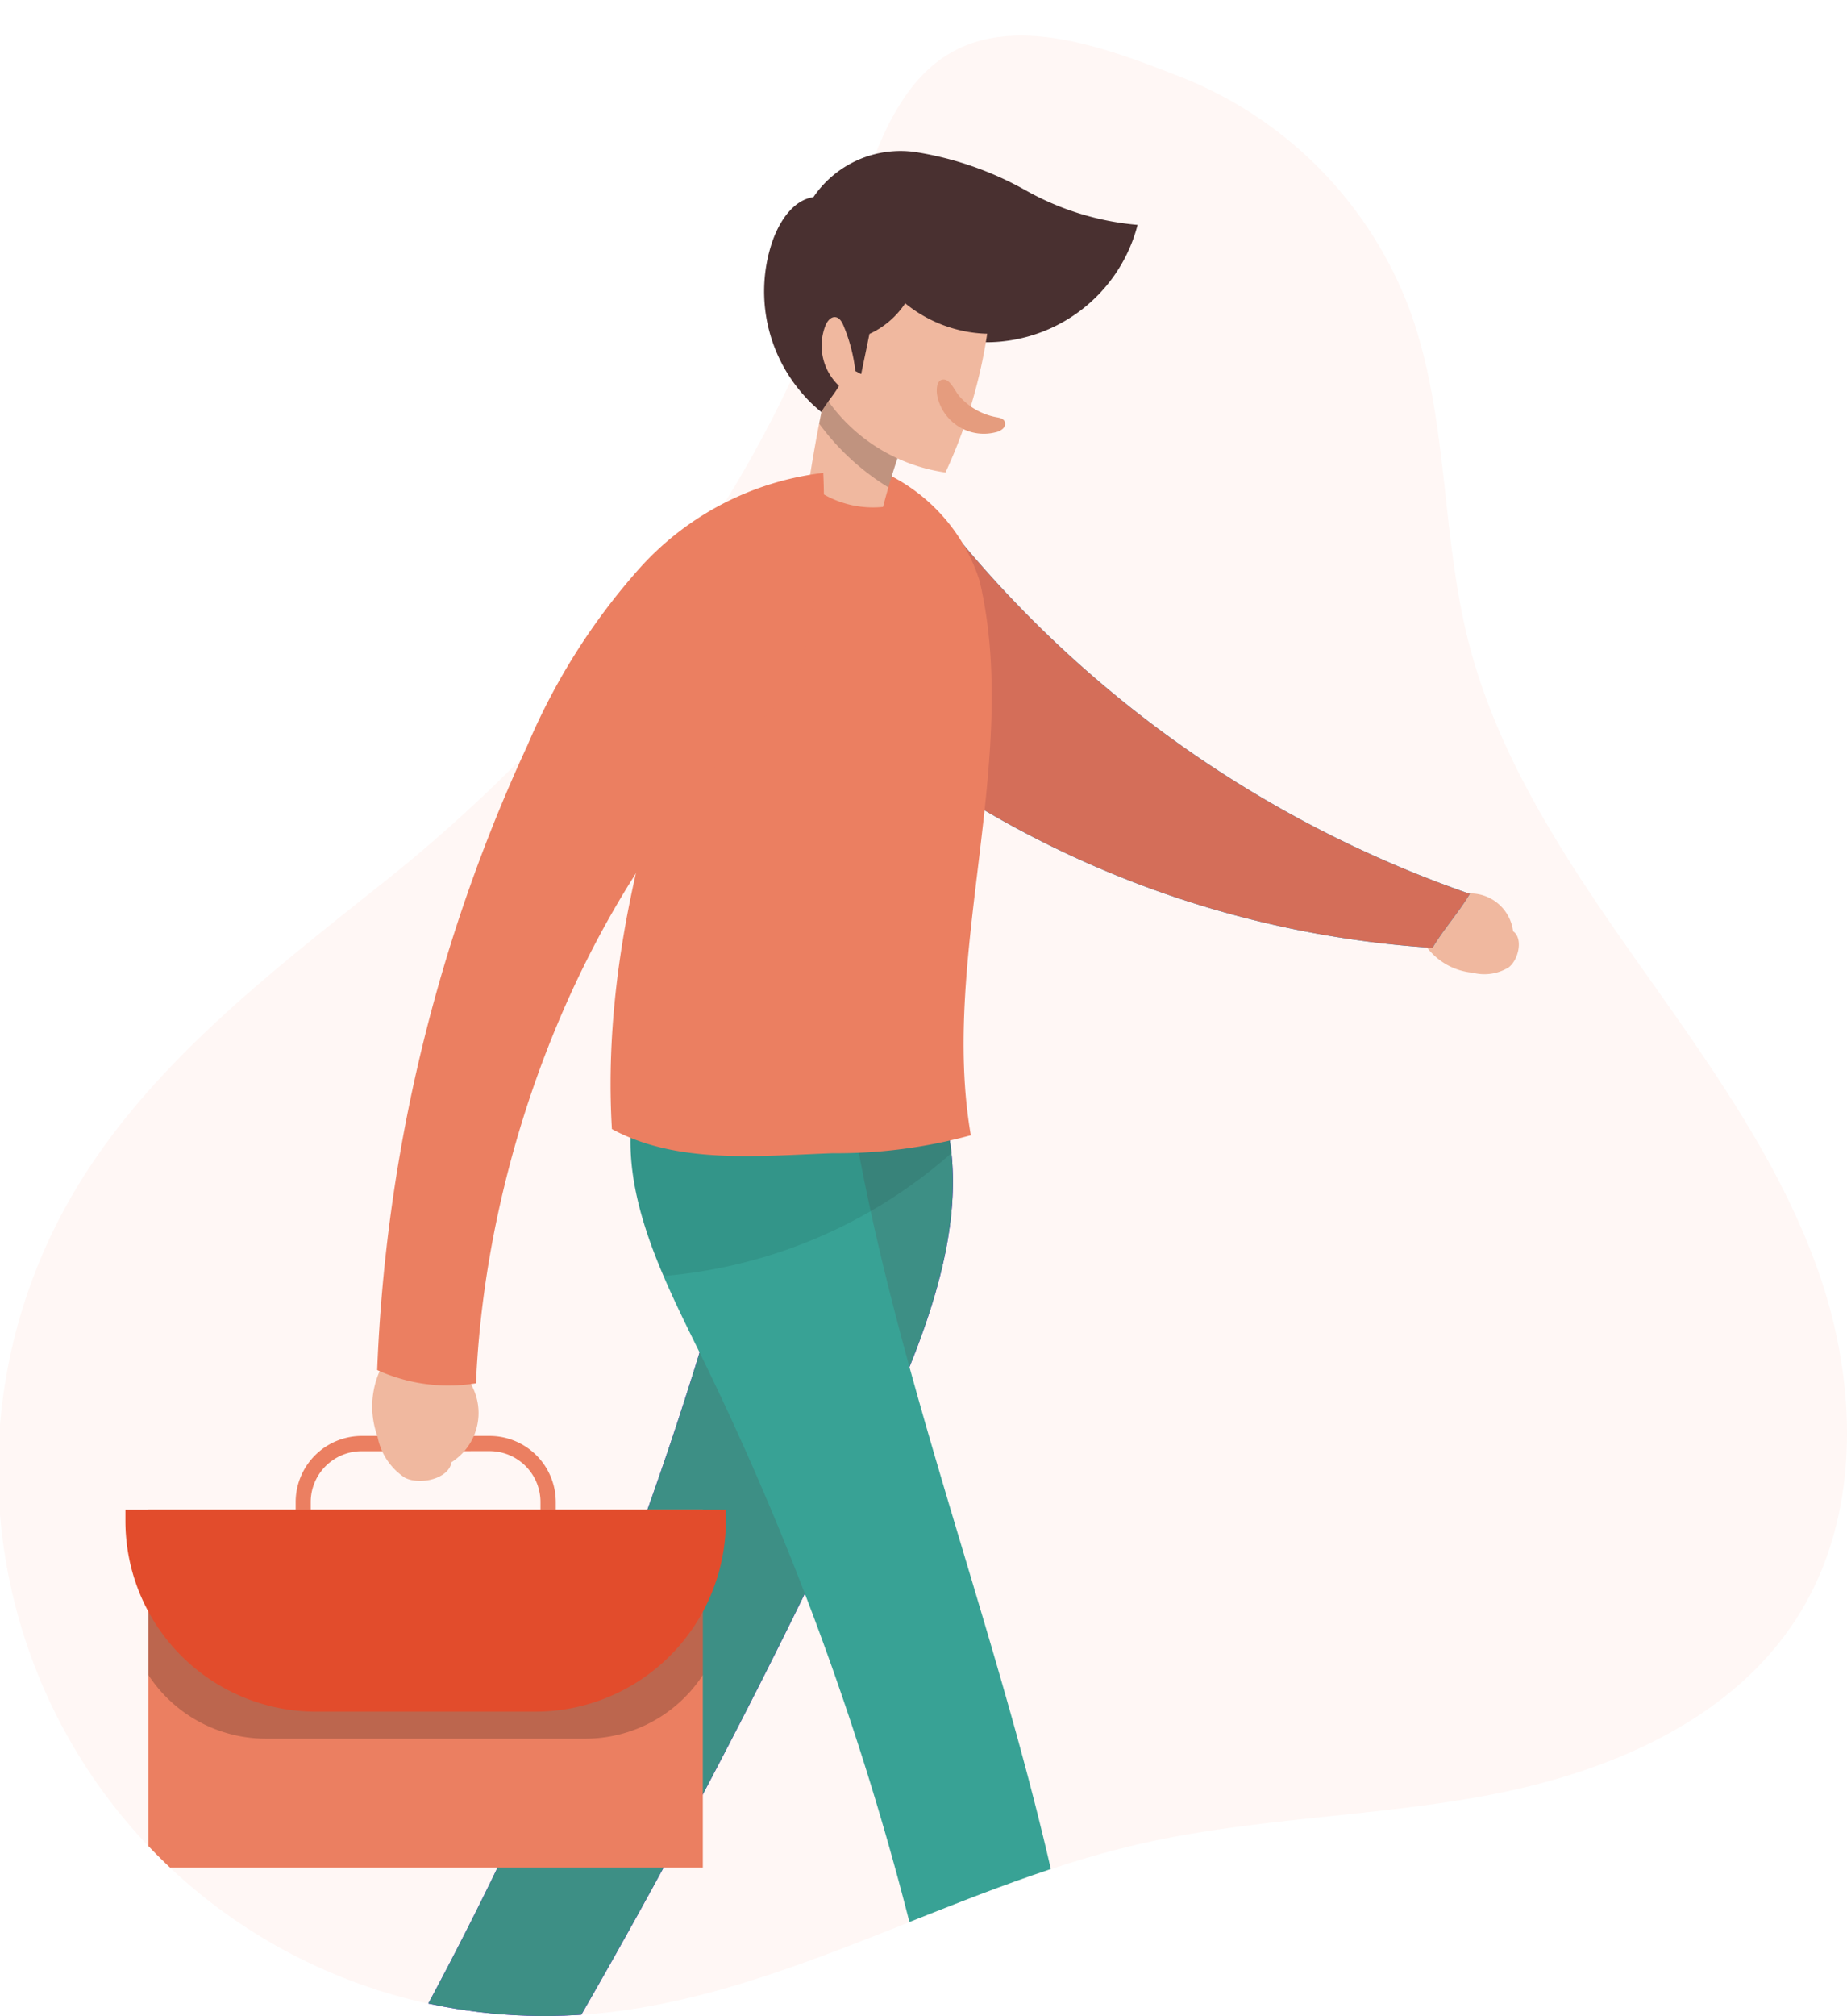 <svg xmlns="http://www.w3.org/2000/svg" xmlns:xlink="http://www.w3.org/1999/xlink" width="89.465" height="97.626" viewBox="0 0 89.465 97.626"><defs><style>.a{fill:none;}.b{fill:#fee3dc;opacity:0.3;}.c{clip-path:url(#a);}.d{fill:#f0b89f;}.e{fill:#493030;}.f{fill:#009ceb;}.g{fill:#d46e59;}.h{fill:#7700e6;}.i{fill:#3d8f85;}.j{fill:#38a295;}.k{opacity:0.084;}.l{fill:#eb7f61;}.m{opacity:0.2;}.n{fill:#e59c7e;}.o{fill:#e24c2c;}</style><clipPath id="a"><path class="a" d="M119.323,200.548c-1.952-5.5-5.474-10.285-8.837-15.06s-6.674-9.756-8.1-15.419c-1.327-5.271-.963-10.923-2.838-16.025a19.436,19.436,0,0,0-11.061-11.258,24.54,24.54,0,0,0-7.287-2,14.553,14.553,0,0,0-6.988-1.739c-5.783.08-11.2,3.42-14.755,7.984s-5.429,10.232-6.433,15.929a31.968,31.968,0,0,0,.113,13.723c.159.6.35,1.192.567,1.775q-2.073,1.889-4.277,3.647c-5.569,4.441-11.367,8.95-14.856,15.16a26.452,26.452,0,0,0,24.64,39.362c9.485-.568,17.92-6.126,27.178-8.268,5.656-1.308,11.539-1.319,17.238-2.435s11.515-3.616,14.657-8.5C121.446,212.52,121.276,206.053,119.323,200.548Z" transform="translate(-31.271 -139.05)"/></clipPath></defs><g transform="translate(-594.271 -329.105)"><path class="b" d="M65.152,165.906a74.865,74.865,0,0,1-15.723,16.819c-5.569,4.441-11.367,8.95-14.856,15.16a26.452,26.452,0,0,0,24.64,39.362c9.485-.567,17.92-6.126,27.178-8.268,5.656-1.308,11.539-1.319,17.238-2.435s11.515-3.616,14.657-8.5c3.16-4.911,2.99-11.379,1.037-16.882s-5.474-10.286-8.837-15.06-6.674-9.757-8.1-15.42c-1.327-5.271-.963-10.923-2.838-16.025A19.436,19.436,0,0,0,88.487,143.4c-3.247-1.26-7.817-3.1-11.155-1.184-3.029,1.738-4.061,6.018-5.051,9.077A59.077,59.077,0,0,1,65.152,165.906Z" transform="translate(563 189.44)"/><g transform="translate(594.271 329.105)"><g class="c" transform="translate(0 0)"><g transform="translate(6.075 7.336)"><path class="d" d="M125.912,198.089a2.092,2.092,0,0,1,3.209,1.5c.5.341.268,1.386-.216,1.75a2.258,2.258,0,0,1-1.747.256,3.133,3.133,0,0,1-2.507-1.7C125.062,199.378,125.355,198.448,125.912,198.089Z" transform="translate(-61.905 -161.828)"/><path class="e" d="M91.661,158.221a7.581,7.581,0,0,0,7.921-5.663,13.363,13.363,0,0,1-5.408-1.667,15.97,15.97,0,0,0-5.359-1.862,5.1,5.1,0,0,0-4.934,2.184c-1.057.158-1.737,1.322-2.053,2.343a7.539,7.539,0,0,0,3.359,8.708,7.857,7.857,0,0,1,2.675-2.916C88.945,158.744,90.907,159.206,91.661,158.221Z" transform="translate(-50.555 -149.004)"/><path class="f" d="M92.233,172.837a55.835,55.835,0,0,0,25.718,18.384c-.52.884-1.285,1.73-1.806,2.615a49.087,49.087,0,0,1-23.738-7.925C88.789,183.541,90.117,176.61,92.233,172.837Z" transform="translate(-52.831 -155.272)"/><path class="g" d="M92.233,172.837a55.835,55.835,0,0,0,25.718,18.384c-.52.884-1.285,1.73-1.806,2.615a49.087,49.087,0,0,1-23.738-7.925C88.789,183.541,90.117,176.61,92.233,172.837Z" transform="translate(-52.831 -155.272)"/><path class="h" d="M83.066,210.006c2.4,5.261.13,11.378-2.267,16.641a340.4,340.4,0,0,1-18.6,35.217,17.508,17.508,0,0,1-5.6-3.37,175.542,175.542,0,0,0,17.313-42.7C74.879,212.115,79.266,209.92,83.066,210.006Z" transform="translate(-44.006 -165.047)"/><path class="i" d="M83.066,210.006c2.4,5.261.13,11.378-2.267,16.641a340.4,340.4,0,0,1-18.6,35.217,17.508,17.508,0,0,1-5.6-3.37,175.542,175.542,0,0,0,17.313-42.7C74.879,212.115,79.266,209.92,83.066,210.006Z" transform="translate(-44.006 -165.047)"/><path class="j" d="M72.994,210.862c-1.082,4.263,1.1,8.588,3.045,12.536A142.551,142.551,0,0,1,89.1,265.334a10.934,10.934,0,0,0,6.1-1.468c-.461-17.6-8.855-34.517-11.747-51.883C80.208,211.55,76.088,211.923,72.994,210.862Z" transform="translate(-48.243 -165.273)"/><path class="k" d="M87.9,211.667a22.112,22.112,0,0,1-1.683-1.6,10.958,10.958,0,0,0-4.706,1.537c-2.84-.167-6.01-.091-8.515-.95-.755,2.974.083,5.979,1.316,8.863a24.136,24.136,0,0,0,13.94-5.948A11.806,11.806,0,0,0,87.9,211.667Z" transform="translate(-48.243 -165.063)"/><path class="l" d="M82.141,169.109c-3.352,2.508-5.144,6.55-6.587,10.479-2.595,7.066-4.536,14.528-4.09,22.042,3.166,1.719,7.107,1.3,10.707,1.17a24.514,24.514,0,0,0,6.679-.869c-1.5-8.685,2.433-18.246.43-26.828A8.693,8.693,0,0,0,82.141,169.109Z" transform="translate(-47.9 -154.292)"/><path class="d" d="M85.556,162.9q-.681,2.9-1.134,5.855a4.82,4.82,0,0,0,3.6,1.116,37.564,37.564,0,0,1,1.655-4.933C88.376,164.34,86.862,163.5,85.556,162.9Z" transform="translate(-51.325 -152.659)"/><path class="m" d="M85.11,165.839a11.781,11.781,0,0,0,3.352,3.087c.387-1.352.894-2.673,1.4-3.986-1.306-.6-2.82-1.437-4.126-2.038Q85.394,164.365,85.11,165.839Z" transform="translate(-51.505 -152.659)"/><path class="d" d="M93.107,154.211a24.652,24.652,0,0,1-2.285,11.112,8.444,8.444,0,0,1-7.245-8.642,5.123,5.123,0,0,1,1.063-3.093,5.243,5.243,0,0,1,3.612-1.624A5.554,5.554,0,0,1,93.107,154.211Z" transform="translate(-51.1 -149.778)"/><path class="e" d="M94.783,157.845a6.571,6.571,0,0,1-6.268-1.128,4.134,4.134,0,0,1-1.732,1.483c-.126.628-.273,1.316-.4,1.944-.075-.027-.206-.116-.282-.142a8.03,8.03,0,0,0-.573-2.2c-.076-.181-.189-.384-.383-.413-.234-.035-.413.2-.5.424a2.665,2.665,0,0,0,.663,2.9c-.195.368-.649.883-.843,1.251-2.321-1.73-2.823-5.275-1.61-7.9a6.372,6.372,0,0,1,12.156,2.779Z" transform="translate(-50.744 -149.365)"/><path class="n" d="M95.712,165.811c.149.026.32.055.4.184a.32.32,0,0,1-.069.371.74.74,0,0,1-.358.178,2.305,2.305,0,0,1-2.814-1.715c-.061-.265-.083-.876.331-.837.306.029.533.578.71.783A3.142,3.142,0,0,0,95.712,165.811Z" transform="translate(-53.537 -152.946)"/><g transform="translate(0 62.201)"><g transform="translate(8.241)"><path class="l" d="M60.094,242.456H53.9a3.206,3.206,0,0,1-3.2-3.2V236.6a3.206,3.206,0,0,1,3.2-3.2h6.2a3.206,3.206,0,0,1,3.2,3.2v2.65A3.206,3.206,0,0,1,60.094,242.456Zm-6.2-8.317a2.468,2.468,0,0,0-2.465,2.465v2.65a2.468,2.468,0,0,0,2.465,2.465h6.2a2.468,2.468,0,0,0,2.465-2.465V236.6a2.468,2.468,0,0,0-2.465-2.465Z" transform="translate(-50.695 -233.402)"/></g><rect class="l" width="26.854" height="17.332" transform="translate(1.114 3.567)"/><path class="m" d="M67.88,240.018H41.025v6.7a6.8,6.8,0,0,0,5.694,3.081H62.186a6.8,6.8,0,0,0,5.694-3.081Z" transform="translate(-39.911 -235.142)"/><path class="o" d="M0,0H29.083a0,0,0,0,1,0,0V.546a9.237,9.237,0,0,1-9.237,9.237H9.237A9.237,9.237,0,0,1,0,.546V0A0,0,0,0,1,0,0Z" transform="translate(0 3.567)"/></g><path class="d" d="M59.559,228.455a2.827,2.827,0,0,1,.024,4.786c-.128.809-1.538,1.13-2.263.749A3.05,3.05,0,0,1,56,232a4.236,4.236,0,0,1,.623-4.043C57.493,228.162,58.8,227.981,59.559,228.455Z" transform="translate(-43.788 -169.77)"/><path class="l" d="M77.666,170.125a14.193,14.193,0,0,0-8.875,4.592,31.163,31.163,0,0,0-5.448,8.588,79.329,79.329,0,0,0-7.283,30.262,8.316,8.316,0,0,0,4.785.643c.523-12.222,6.063-25.808,15.489-33.6C77.161,176.877,77.86,173.94,77.666,170.125Z" transform="translate(-43.865 -154.559)"/></g></g></g></g></svg>